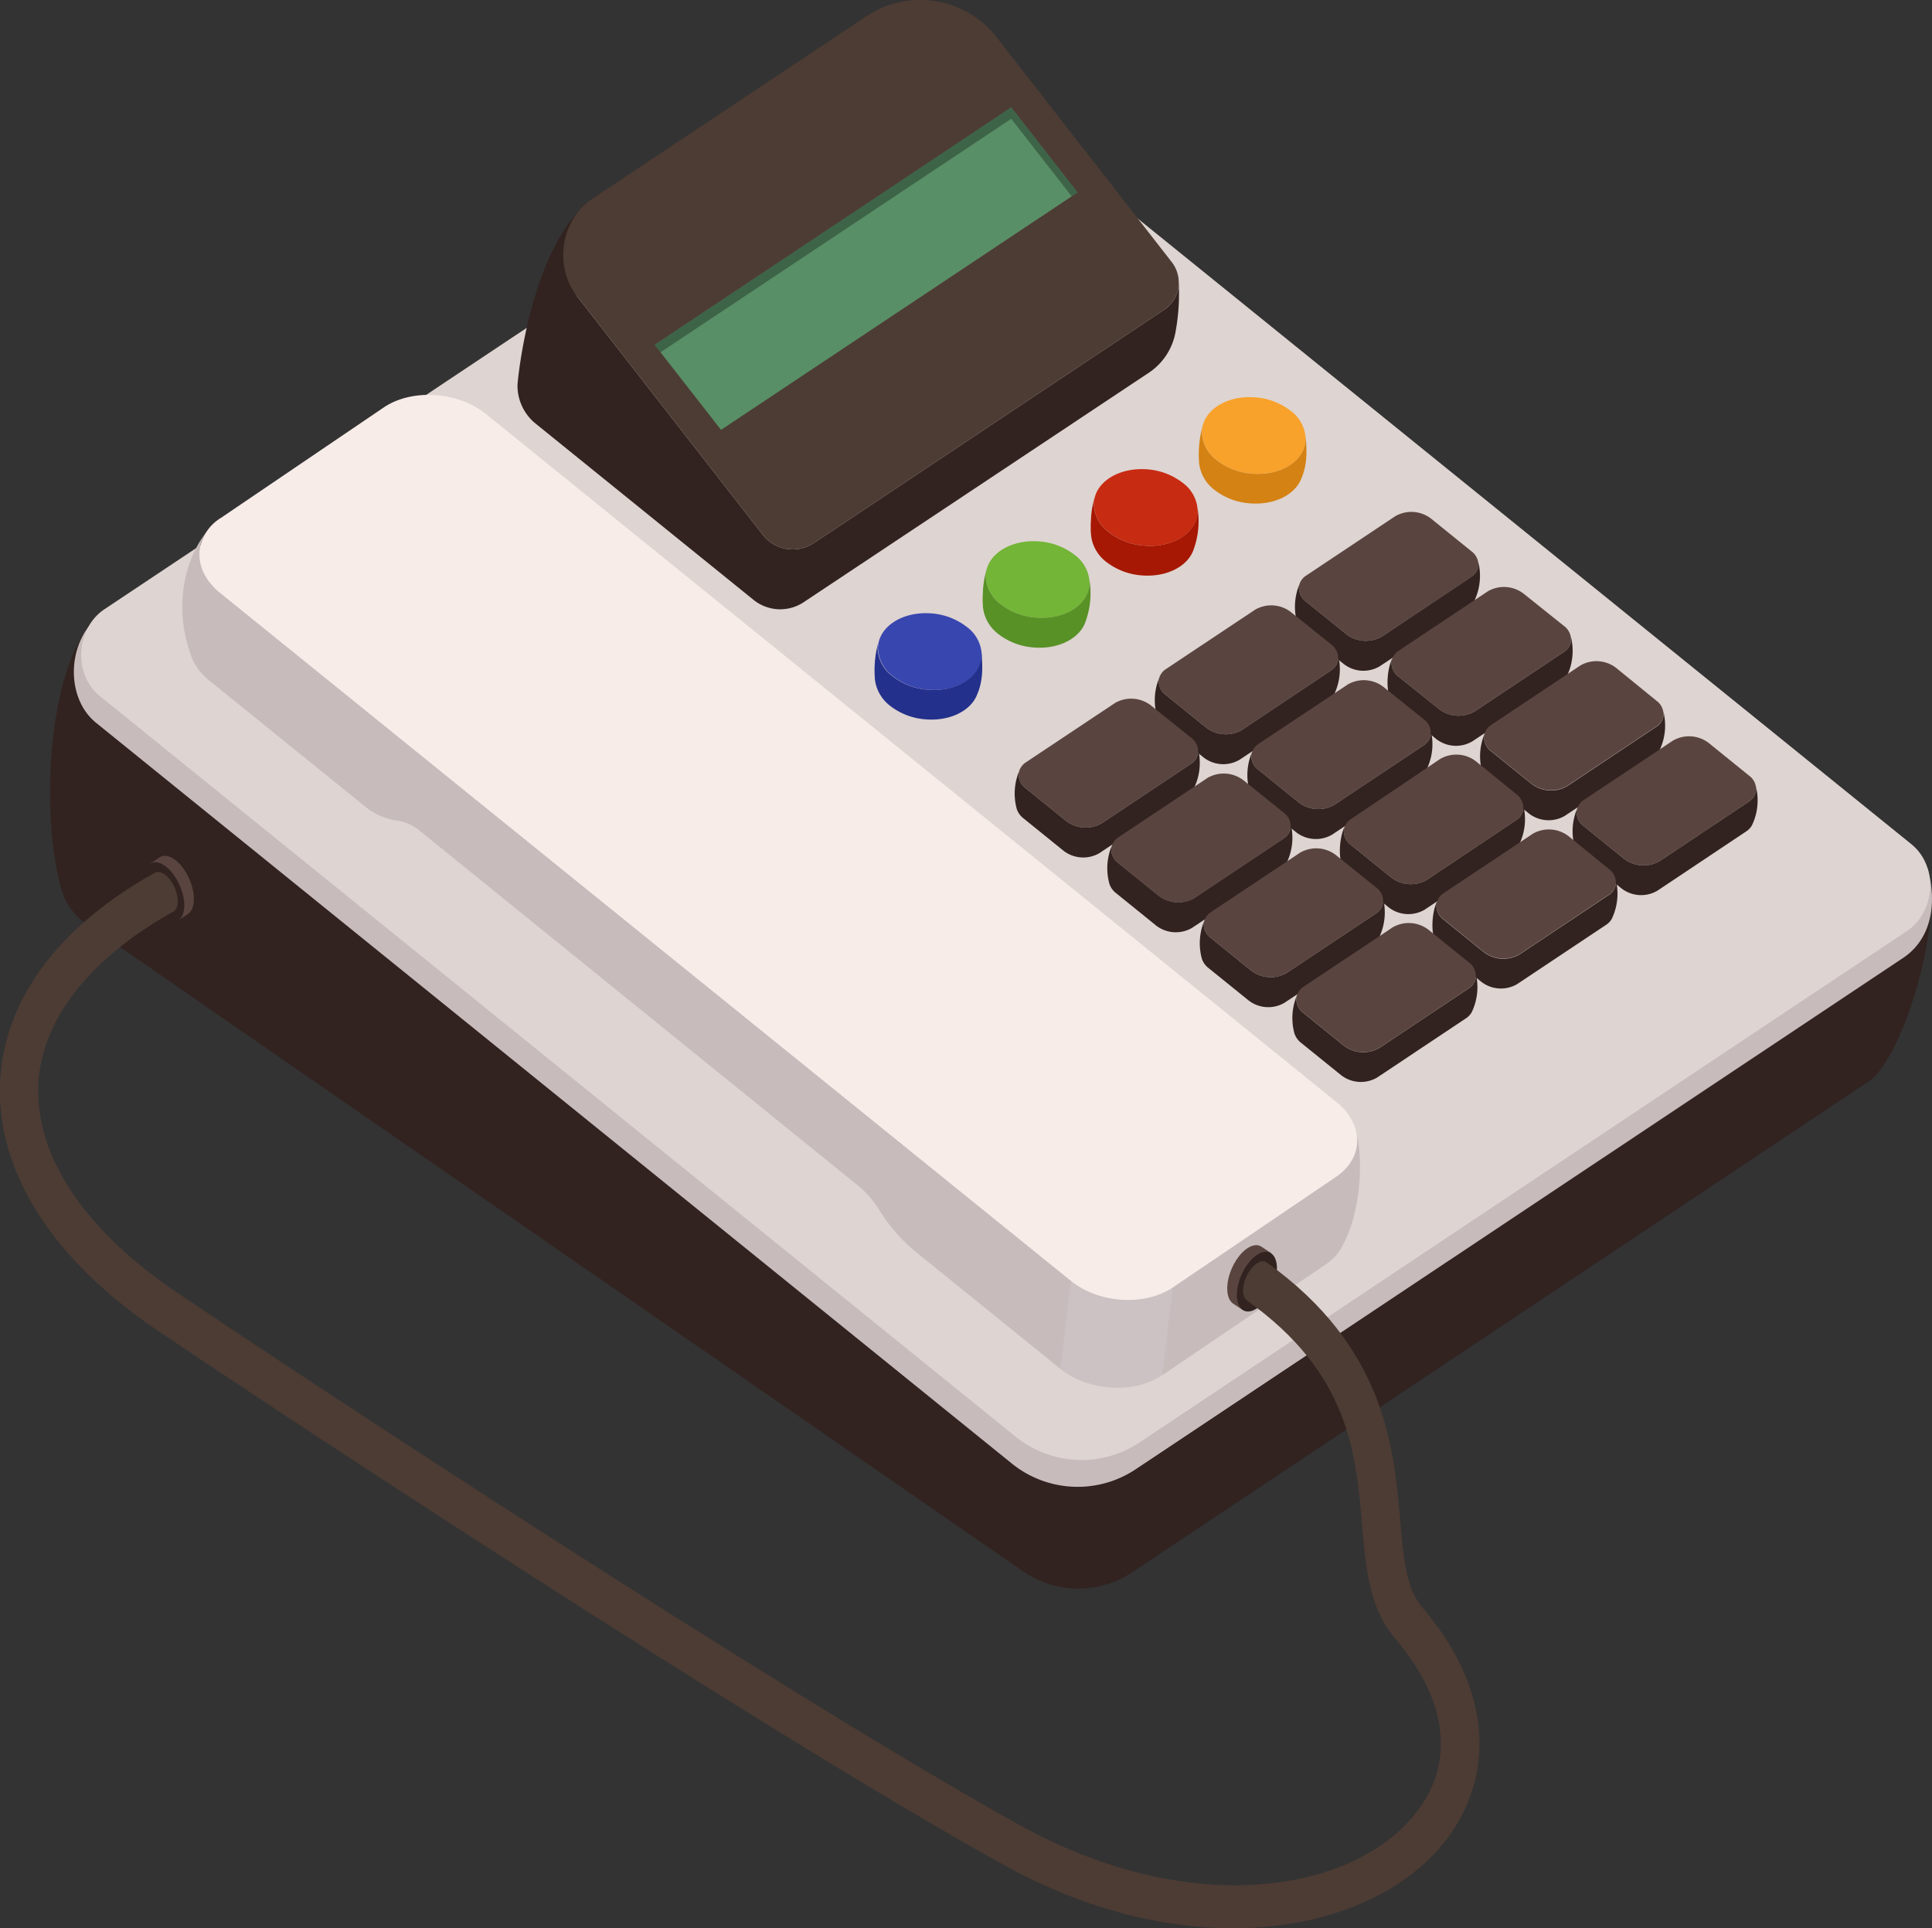 <svg xmlns="http://www.w3.org/2000/svg" viewBox="0 0 399.65 398.9"><rect x="0" y="0" width="399.65" height="398.9" fill="#333333" stroke="none"/><defs><style>.cls-1{isolation:isolate;}.cls-2{fill:#322320;}.cls-3{fill:#c7bbbc;}.cls-4{fill:#ded4d1;}.cls-5{fill:#4d3c34;}.cls-6{fill:#598f66;}.cls-7{opacity:0.3;mix-blend-mode:soft-light;}.cls-8{fill:#f7ece8;}.cls-9{fill:#fff;opacity:0.1;}.cls-10{fill:#59443f;}.cls-11{fill:#3846af;}.cls-12{fill:#23308c;}.cls-13{fill:#73b537;}.cls-14{fill:#589126;}.cls-15{fill:#c72b12;}.cls-16{fill:#a61803;}.cls-17{fill:#f8a22b;}.cls-18{fill:#d48213;}</style></defs><title>Telefono</title><g class="cls-1"><g id="Capa_2" data-name="Capa 2"><g id="Ñëîé_1" data-name="Ñëîé 1"><path class="cls-2" d="M398.76,179.7a11.58,11.58,0,0,1-4.36,13L236,298.22a21.67,21.67,0,0,1-26-1.08L20.66,144c-4.25-3.43-5-9.73-2.39-14.32h0c-8.45,11.18-9.8,38.81-5.66,53.9a12.51,12.51,0,0,0,5.1,7.42l194,134.12a20.12,20.12,0,0,0,22.71,0L386.28,223.9a10.9,10.9,0,0,0,3.22-3.34C396,211.29,401.6,188.44,398.76,179.7Z"/><path class="cls-3" d="M179.29,26l-161,103.69c-4.46,5.88-4,15.36,1.62,19.87L209.21,302.69a21.65,21.65,0,0,0,26,1.07L393.63,198.2c6.05-4,7.06-11.55,5.13-18.5L205.3,27.07A21.65,21.65,0,0,0,179.29,26Z"/><path class="cls-4" d="M180.06,20.45,21.65,126c-6,4-6.57,13.49-1,18L210,297.14a21.67,21.67,0,0,0,26,1.08L394.4,192.65c6.05-4,6.57-13.48,1-18L206.07,21.53A21.65,21.65,0,0,0,180.06,20.45Z"/><path class="cls-2" d="M243.81,58.17A6.69,6.69,0,0,1,240.94,64l-72.5,48.28a7.88,7.88,0,0,1-10.77-1.79L119.35,61.26c-3.69-4.73-1.23-16.86,3.15-20.11-12.76,9.46-15.45,37.64-15.45,38.54a10.11,10.11,0,0,0,3.62,7.84l45.15,36.52a8.78,8.78,0,0,0,10.56.44L237.81,77a12.87,12.87,0,0,0,5.43-8.75A43.14,43.14,0,0,0,243.81,58.17Z"/><path class="cls-5" d="M206.45,8.08l36,46.22A6.83,6.83,0,0,1,240.94,64l-72.5,48.28a7.88,7.88,0,0,1-10.77-1.79L119.35,61.26c-4.82-6.18-3.31-15.81,3.15-20.11L179,3.51A20.07,20.07,0,0,1,206.45,8.08Z"/><polygon class="cls-6" points="149.15 88.93 222.91 39.81 209.18 22.2 135.42 71.32 149.15 88.93 149.15 88.93"/><polygon class="cls-7" points="209.18 22.2 135.42 71.32 136.64 72.88 209.18 24.58 221.69 40.63 222.91 39.81 209.18 22.2"/><path class="cls-8" d="M276.47,228c5.77,4.67,5.7,11.62-.16,15.53l-33.72,22.85c-5.86,3.91-15.29,3.29-21.07-1.38l-176-142.32c-3.17-2.57-4.58-5.82-4.23-8.88a9.3,9.3,0,0,1,4.39-6.65L79.44,84.25C85.3,80.34,94.73,81,100.5,85.63Z"/><path class="cls-3" d="M280.52,234c.84,3.49-.57,7.09-4.21,9.52l-33.72,22.85c-5.86,3.91-15.29,3.29-21.07-1.38l-176-142.32c-3.17-2.57-4.58-5.82-4.23-8.88a8.28,8.28,0,0,1,1.52-3.91c-5,6.42-6.74,16.17-3.34,25.57a7.72,7.72,0,0,0,.38,1v0h0a12,12,0,0,0,3.49,4.37l32.54,26.31a13.45,13.45,0,0,0,6.59,2.67A9.78,9.78,0,0,1,87,172l90.62,73.37a20,20,0,0,1,4.16,4.77,35.22,35.22,0,0,0,7.33,8.57l30.2,24.43c5.78,4.67,15.2,5.29,21.07,1.38l33.72-22.86a10.38,10.38,0,0,0,3.34-3.48C281.27,251.66,282.2,240.77,280.52,234Z"/><path class="cls-9" d="M221.52,265l-2.17,18.18c5.78,4.67,15.2,5.29,21.07,1.38l2.17-18.18C236.73,270.24,227.3,269.62,221.52,265Z"/><path class="cls-10" d="M304.32,114a3.59,3.59,0,0,1,1.51,3.06,3.27,3.27,0,0,1-1.55,2.4L285.9,131.66a6.64,6.64,0,0,1-7.42-.48l-8.29-6.71a3.57,3.57,0,0,1-1.5-3,3.23,3.23,0,0,1,1.55-2.43l18.38-12.25a6.68,6.68,0,0,1,7.41.5Z"/><path class="cls-2" d="M305.7,115.89h0a2.94,2.94,0,0,1,.13,1.13,3.27,3.27,0,0,1-1.55,2.4L285.9,131.66a6.64,6.64,0,0,1-7.42-.48l-8.29-6.71a3.57,3.57,0,0,1-1.5-3,3,3,0,0,1,.43-1.3h0a12.1,12.1,0,0,0-.81,8.57,4,4,0,0,0,1.37,1.92l8.29,6.71a6.64,6.64,0,0,0,7.42.48l18.38-12.25a3.56,3.56,0,0,0,1.17-1.22h0A12,12,0,0,0,305.7,115.89Z"/><path class="cls-10" d="M275.33,133.28a3.61,3.61,0,0,1,1.5,3.06,3.26,3.26,0,0,1-1.54,2.4L256.91,151a6.66,6.66,0,0,1-7.42-.49l-8.3-6.71a3.6,3.6,0,0,1-1.5-3,3.31,3.31,0,0,1,1.56-2.43l18.38-12.24a6.64,6.64,0,0,1,7.4.49Z"/><path class="cls-2" d="M276.71,135.21h0a2.86,2.86,0,0,1,.12,1.12,3.26,3.26,0,0,1-1.54,2.4L256.91,151a6.66,6.66,0,0,1-7.42-.49l-8.3-6.71a3.6,3.6,0,0,1-1.5-3,3,3,0,0,1,.44-1.3h0a12.1,12.1,0,0,0-.82,8.57,4,4,0,0,0,1.37,1.92l8.3,6.71a6.64,6.64,0,0,0,7.42.48l18.38-12.24a3.68,3.68,0,0,0,1.17-1.23h0A12,12,0,0,0,276.71,135.21Z"/><path class="cls-10" d="M246.35,152.59a3.6,3.6,0,0,1,1.51,3.06,3.27,3.27,0,0,1-1.55,2.4L227.93,170.3a6.66,6.66,0,0,1-7.42-.49l-8.29-6.71a3.57,3.57,0,0,1-1.5-3,3.26,3.26,0,0,1,1.55-2.43l18.38-12.24a6.68,6.68,0,0,1,7.41.49Z"/><path class="cls-2" d="M247.73,154.53h0a2.87,2.87,0,0,1,.13,1.12,3.27,3.27,0,0,1-1.55,2.4L227.93,170.3a6.66,6.66,0,0,1-7.42-.49l-8.29-6.71a3.57,3.57,0,0,1-1.5-3,2.86,2.86,0,0,1,.43-1.3h0a12.1,12.1,0,0,0-.82,8.57,4.06,4.06,0,0,0,1.38,1.92L220,176a6.66,6.66,0,0,0,7.42.49L245.8,164.2A3.68,3.68,0,0,0,247,163h0A11.93,11.93,0,0,0,247.73,154.53Z"/><path class="cls-10" d="M323.47,129.45a3.59,3.59,0,0,1,1.51,3.06,3.27,3.27,0,0,1-1.55,2.4l-18.38,12.25a6.66,6.66,0,0,1-7.42-.49L289.34,140a3.57,3.57,0,0,1-1.5-3,3.25,3.25,0,0,1,1.56-2.43l18.38-12.25a6.66,6.66,0,0,1,7.4.5Z"/><path class="cls-2" d="M324.86,131.38h0a2.94,2.94,0,0,1,.13,1.13,3.27,3.27,0,0,1-1.55,2.4l-18.38,12.25a6.66,6.66,0,0,1-7.42-.49L289.34,140a3.57,3.57,0,0,1-1.5-3,2.88,2.88,0,0,1,.44-1.3h0c-1.15,1.77-1.71,5.93-.82,8.57a4.08,4.08,0,0,0,1.37,1.92l8.29,6.71a6.64,6.64,0,0,0,7.42.48l18.38-12.25a3.51,3.51,0,0,0,1.18-1.22h0A12,12,0,0,0,324.86,131.38Z"/><path class="cls-10" d="M294.48,148.77a3.59,3.59,0,0,1,1.51,3.06,3.27,3.27,0,0,1-1.55,2.4l-18.38,12.25a6.66,6.66,0,0,1-7.42-.49l-8.29-6.71a3.57,3.57,0,0,1-1.5-3,3.26,3.26,0,0,1,1.55-2.43l18.38-12.24a6.64,6.64,0,0,1,7.4.49Z"/><path class="cls-2" d="M295.86,150.71h0a3.07,3.07,0,0,1,.13,1.12,3.27,3.27,0,0,1-1.55,2.4l-18.38,12.25a6.66,6.66,0,0,1-7.42-.49l-8.29-6.71a3.57,3.57,0,0,1-1.5-3,2.86,2.86,0,0,1,.43-1.3h0a12.1,12.1,0,0,0-.82,8.57,4.06,4.06,0,0,0,1.38,1.92l8.29,6.71a6.66,6.66,0,0,0,7.42.49l18.38-12.25a3.68,3.68,0,0,0,1.17-1.23h0A11.93,11.93,0,0,0,295.86,150.71Z"/><path class="cls-10" d="M265.5,168.08a3.59,3.59,0,0,1,1.51,3.06,3.27,3.27,0,0,1-1.55,2.4l-18.38,12.25a6.66,6.66,0,0,1-7.42-.49l-8.29-6.71a3.57,3.57,0,0,1-1.5-3,3.23,3.23,0,0,1,1.55-2.42l18.38-12.25a6.68,6.68,0,0,1,7.41.49Z"/><path class="cls-2" d="M266.88,170h0a2.87,2.87,0,0,1,.13,1.12,3.27,3.27,0,0,1-1.55,2.4l-18.38,12.25a6.66,6.66,0,0,1-7.42-.49l-8.29-6.71a3.57,3.57,0,0,1-1.5-3,3,3,0,0,1,.43-1.3h0a12.1,12.1,0,0,0-.81,8.57,4,4,0,0,0,1.37,1.92l8.29,6.71a6.66,6.66,0,0,0,7.42.49L265,179.69a3.65,3.65,0,0,0,1.17-1.22h0A12,12,0,0,0,266.88,170Z"/><path class="cls-10" d="M342.61,144.93a3.54,3.54,0,0,1,1.5,3,3.2,3.2,0,0,1-1.54,2.4l-18.38,12.25a6.64,6.64,0,0,1-7.42-.49l-8.3-6.7a3.63,3.63,0,0,1-1.5-3.05,3.27,3.27,0,0,1,1.56-2.42l18.38-12.25a6.66,6.66,0,0,1,7.4.5Z"/><path class="cls-2" d="M344,146.86h0a2.86,2.86,0,0,1,.12,1.12,3.2,3.2,0,0,1-1.54,2.4l-18.38,12.25a6.64,6.64,0,0,1-7.42-.49l-8.3-6.7a3.63,3.63,0,0,1-1.5-3.05,2.92,2.92,0,0,1,.44-1.29h0a12.09,12.09,0,0,0-.82,8.57,4.08,4.08,0,0,0,1.37,1.92l8.3,6.7a6.64,6.64,0,0,0,7.42.49l18.38-12.25a3.75,3.75,0,0,0,1.17-1.22h0A11.93,11.93,0,0,0,344,146.86Z"/><path class="cls-10" d="M313.61,164.25a3.59,3.59,0,0,1,1.51,3.05,3.24,3.24,0,0,1-1.55,2.4L295.19,182a6.64,6.64,0,0,1-7.42-.48l-8.29-6.71a3.58,3.58,0,0,1-1.5-3,3.25,3.25,0,0,1,1.56-2.42L297.92,157a6.66,6.66,0,0,1,7.4.5Z"/><path class="cls-2" d="M315,166.18h0a3.09,3.09,0,0,1,.12,1.12,3.24,3.24,0,0,1-1.55,2.4L295.19,182a6.64,6.64,0,0,1-7.42-.48l-8.29-6.71a3.58,3.58,0,0,1-1.5-3,2.84,2.84,0,0,1,.44-1.29h0c-1.15,1.77-1.71,5.92-.82,8.57a4.08,4.08,0,0,0,1.37,1.92l8.29,6.7a6.64,6.64,0,0,0,7.42.49l18.38-12.25a3.59,3.59,0,0,0,1.18-1.22h0A12,12,0,0,0,315,166.18Z"/><path class="cls-10" d="M284.63,183.56a3.59,3.59,0,0,1,1.51,3.06A3.22,3.22,0,0,1,284.6,189l-18.39,12.25a6.62,6.62,0,0,1-7.41-.48l-8.3-6.71a3.6,3.6,0,0,1-1.5-3,3.27,3.27,0,0,1,1.56-2.42l18.38-12.25a6.66,6.66,0,0,1,7.4.5Z"/><path class="cls-2" d="M286,185.49h0a3.12,3.12,0,0,1,.12,1.13A3.22,3.22,0,0,1,284.6,189l-18.39,12.25a6.64,6.64,0,0,1-7.42-.48l-8.29-6.71a3.6,3.6,0,0,1-1.5-3,3,3,0,0,1,.44-1.29h0a12.1,12.1,0,0,0-.82,8.57,4.08,4.08,0,0,0,1.37,1.92l8.3,6.71a6.64,6.64,0,0,0,7.41.48l18.39-12.25a3.65,3.65,0,0,0,1.17-1.22h0A12,12,0,0,0,286,185.49Z"/><path class="cls-10" d="M361.76,160.42a3.57,3.57,0,0,1,1.51,3.05,3.24,3.24,0,0,1-1.55,2.4l-18.38,12.25a6.66,6.66,0,0,1-7.42-.48l-8.29-6.71a3.58,3.58,0,0,1-1.5-3.05,3.23,3.23,0,0,1,1.55-2.42l18.38-12.25a6.68,6.68,0,0,1,7.41.5Z"/><path class="cls-2" d="M363.14,162.35h0a2.87,2.87,0,0,1,.13,1.12,3.24,3.24,0,0,1-1.55,2.4l-18.38,12.25a6.66,6.66,0,0,1-7.42-.48l-8.29-6.71a3.58,3.58,0,0,1-1.5-3.05,2.79,2.79,0,0,1,.43-1.29h0a12.09,12.09,0,0,0-.82,8.57,4.1,4.1,0,0,0,1.38,1.92l8.29,6.7a6.64,6.64,0,0,0,7.42.49L361.21,172a3.75,3.75,0,0,0,1.17-1.22h0A11.93,11.93,0,0,0,363.14,162.35Z"/><path class="cls-10" d="M332.76,179.74a3.59,3.59,0,0,1,1.51,3,3.22,3.22,0,0,1-1.54,2.4l-18.39,12.25a6.64,6.64,0,0,1-7.42-.48l-8.29-6.71a3.6,3.6,0,0,1-1.5-3.05,3.27,3.27,0,0,1,1.56-2.42l18.38-12.25a6.66,6.66,0,0,1,7.4.5Z"/><path class="cls-2" d="M334.15,181.67h0a3.09,3.09,0,0,1,.12,1.12,3.22,3.22,0,0,1-1.54,2.4l-18.39,12.25a6.64,6.64,0,0,1-7.42-.48l-8.29-6.71a3.6,3.6,0,0,1-1.5-3.05,3,3,0,0,1,.44-1.29h0c-1.15,1.77-1.71,5.92-.82,8.57a4.08,4.08,0,0,0,1.37,1.92l8.29,6.7a6.64,6.64,0,0,0,7.42.49l18.38-12.25a3.59,3.59,0,0,0,1.18-1.22h0A12,12,0,0,0,334.15,181.67Z"/><path class="cls-10" d="M303.79,199.05a3.56,3.56,0,0,1,1.5,3.06,3.2,3.2,0,0,1-1.54,2.39l-18.38,12.25a6.64,6.64,0,0,1-7.42-.48l-8.3-6.71a3.63,3.63,0,0,1-1.5-3.05,3.27,3.27,0,0,1,1.56-2.42l18.38-12.25a6.66,6.66,0,0,1,7.4.5Z"/><path class="cls-2" d="M305.17,201h0a2.88,2.88,0,0,1,.12,1.12,3.2,3.2,0,0,1-1.54,2.4l-18.38,12.25a6.64,6.64,0,0,1-7.42-.48l-8.3-6.71a3.63,3.63,0,0,1-1.5-3.05,3,3,0,0,1,.44-1.29h0a12.1,12.1,0,0,0-.82,8.57,4.15,4.15,0,0,0,1.37,1.92l8.3,6.71a6.66,6.66,0,0,0,7.42.48l18.38-12.25a3.65,3.65,0,0,0,1.17-1.22h0A11.93,11.93,0,0,0,305.17,201Z"/><path class="cls-11" d="M200,129.7a7.5,7.5,0,0,1,3.08,5.79c0,4.38-4.88,7.61-10.82,7.21a13.48,13.48,0,0,1-7.56-2.81,7.52,7.52,0,0,1-3.08-5.8c.05-4.36,4.9-7.59,10.82-7.21A13.56,13.56,0,0,1,200,129.7Z"/><path class="cls-12" d="M203,134.92a5.43,5.43,0,0,1,0,.57c0,4.38-4.88,7.61-10.82,7.21a13.48,13.48,0,0,1-7.56-2.81,7.52,7.52,0,0,1-3.08-5.8,5.94,5.94,0,0,1,.35-1.93,22.09,22.09,0,0,0-.93,8c0,.41.09.83.17,1.24a8.21,8.21,0,0,0,3,4.62,13.63,13.63,0,0,0,7.56,2.81c5,.33,9.18-1.87,10.44-5.16C203.38,140.78,203.3,137.84,203,134.92Z"/><path class="cls-13" d="M222.31,114.8a7.5,7.5,0,0,1,3.08,5.79c0,4.38-4.88,7.61-10.82,7.21A13.48,13.48,0,0,1,207,125a7.52,7.52,0,0,1-3.08-5.79c0-4.37,4.9-7.6,10.82-7.22A13.56,13.56,0,0,1,222.31,114.8Z"/><path class="cls-14" d="M225.37,120c0,.19,0,.38,0,.57,0,4.38-4.88,7.61-10.82,7.21A13.48,13.48,0,0,1,207,125a7.52,7.52,0,0,1-3.08-5.8,5.94,5.94,0,0,1,.35-1.93,18.1,18.1,0,0,0-.95,5.33,18.57,18.57,0,0,0,0,2.69c0,.41.09.83.17,1.24a8.16,8.16,0,0,0,3,4.62,13.63,13.63,0,0,0,7.56,2.81c5,.33,9.17-1.87,10.43-5.16A17.28,17.28,0,0,0,225.37,120Z"/><path class="cls-15" d="M244.67,99.9a7.5,7.5,0,0,1,3.08,5.79c0,4.38-4.88,7.61-10.82,7.21a13.48,13.48,0,0,1-7.56-2.81,7.52,7.52,0,0,1-3.08-5.8c0-4.36,4.9-7.59,10.82-7.21A13.56,13.56,0,0,1,244.67,99.9Z"/><path class="cls-16" d="M247.73,105.12c0,.19,0,.38,0,.57,0,4.38-4.88,7.61-10.82,7.21a13.48,13.48,0,0,1-7.56-2.81,7.52,7.52,0,0,1-3.08-5.8,5.94,5.94,0,0,1,.35-1.93,18.1,18.1,0,0,0-.95,5.33,18.57,18.57,0,0,0,0,2.69,10.55,10.55,0,0,0,.17,1.24,8.16,8.16,0,0,0,3,4.62,13.63,13.63,0,0,0,7.56,2.81c5,.33,9.17-1.87,10.43-5.16A17.28,17.28,0,0,0,247.73,105.12Z"/><path class="cls-17" d="M267,85a7.52,7.52,0,0,1,3.08,5.79c0,4.38-4.88,7.61-10.82,7.21a13.48,13.48,0,0,1-7.56-2.81,7.52,7.52,0,0,1-3.08-5.79c.05-4.37,4.9-7.6,10.82-7.21A13.48,13.48,0,0,1,267,85Z"/><path class="cls-18" d="M270.07,90.23a5.43,5.43,0,0,1,0,.57c0,4.38-4.88,7.61-10.82,7.21a13.48,13.48,0,0,1-7.56-2.81,7.52,7.52,0,0,1-3.08-5.79,6,6,0,0,1,.35-1.94,22.09,22.09,0,0,0-.93,8c0,.42.09.83.17,1.24a8.15,8.15,0,0,0,3,4.62,13.48,13.48,0,0,0,7.56,2.81c5,.34,9.17-1.87,10.44-5.16C270.44,96.09,270.36,93.15,270.07,90.23Z"/><path class="cls-10" d="M255.08,261.82c1.62-3.24,4.25-5,5.87-3.91l2,1.32L257.07,271l-2-1.32C253.46,268.56,253.46,265.06,255.08,261.82Z"/><path class="cls-2" d="M257.07,271c1.62,1.08,4.24-.67,5.86-3.91s1.62-6.74,0-7.82-4.24.67-5.86,3.91S255.45,269.88,257.07,271Z"/><path class="cls-10" d="M38.89,181.27c-1.62-3.24-4.25-5-5.87-3.91l-2,1.32,5.87,11.72,2-1.32C40.51,188,40.51,184.5,38.89,181.27Z"/><path class="cls-2" d="M36.91,190.4c-1.62,1.08-4.25-.67-5.87-3.91s-1.62-6.73,0-7.81,4.25.67,5.87,3.91S38.53,189.32,36.91,190.4Z"/><path class="cls-5" d="M294.17,332.48c-3.31-3.87-3.85-10.11-4.53-18-1.3-15.11-3.17-35.9-27.66-53.35-1.09-.73-2.87.45-4,2.64s-1.09,4.56,0,5.29c21.17,15.08,22.51,31.64,23.77,46.32.77,8.92,1.5,17.34,6.78,23.51,10.08,11.77,12.25,23.73,6.12,33.65-11.4,18.43-46.67,25.57-83.78,5C160.3,349.39,60.11,283.33,36.27,267.15,17.46,254.37,7.39,239.27,7.91,224.62c.49-13.48,10.57-26.36,27.89-36l.16-.08c1.09-.73,1.09-3.1,0-5.29s-2.88-3.38-4-2.65C11.82,191.78.64,207.2,0,224.24c-.66,18.17,10.79,36.2,32.24,50.76,23.9,16.23,124.39,82.48,175.21,110.7,16.63,9.24,33.05,13.2,47.57,13.2,21.11,0,38.2-8.37,46.05-21.07C309.6,364.09,307.08,347.56,294.17,332.48Z"/></g></g></g></svg>